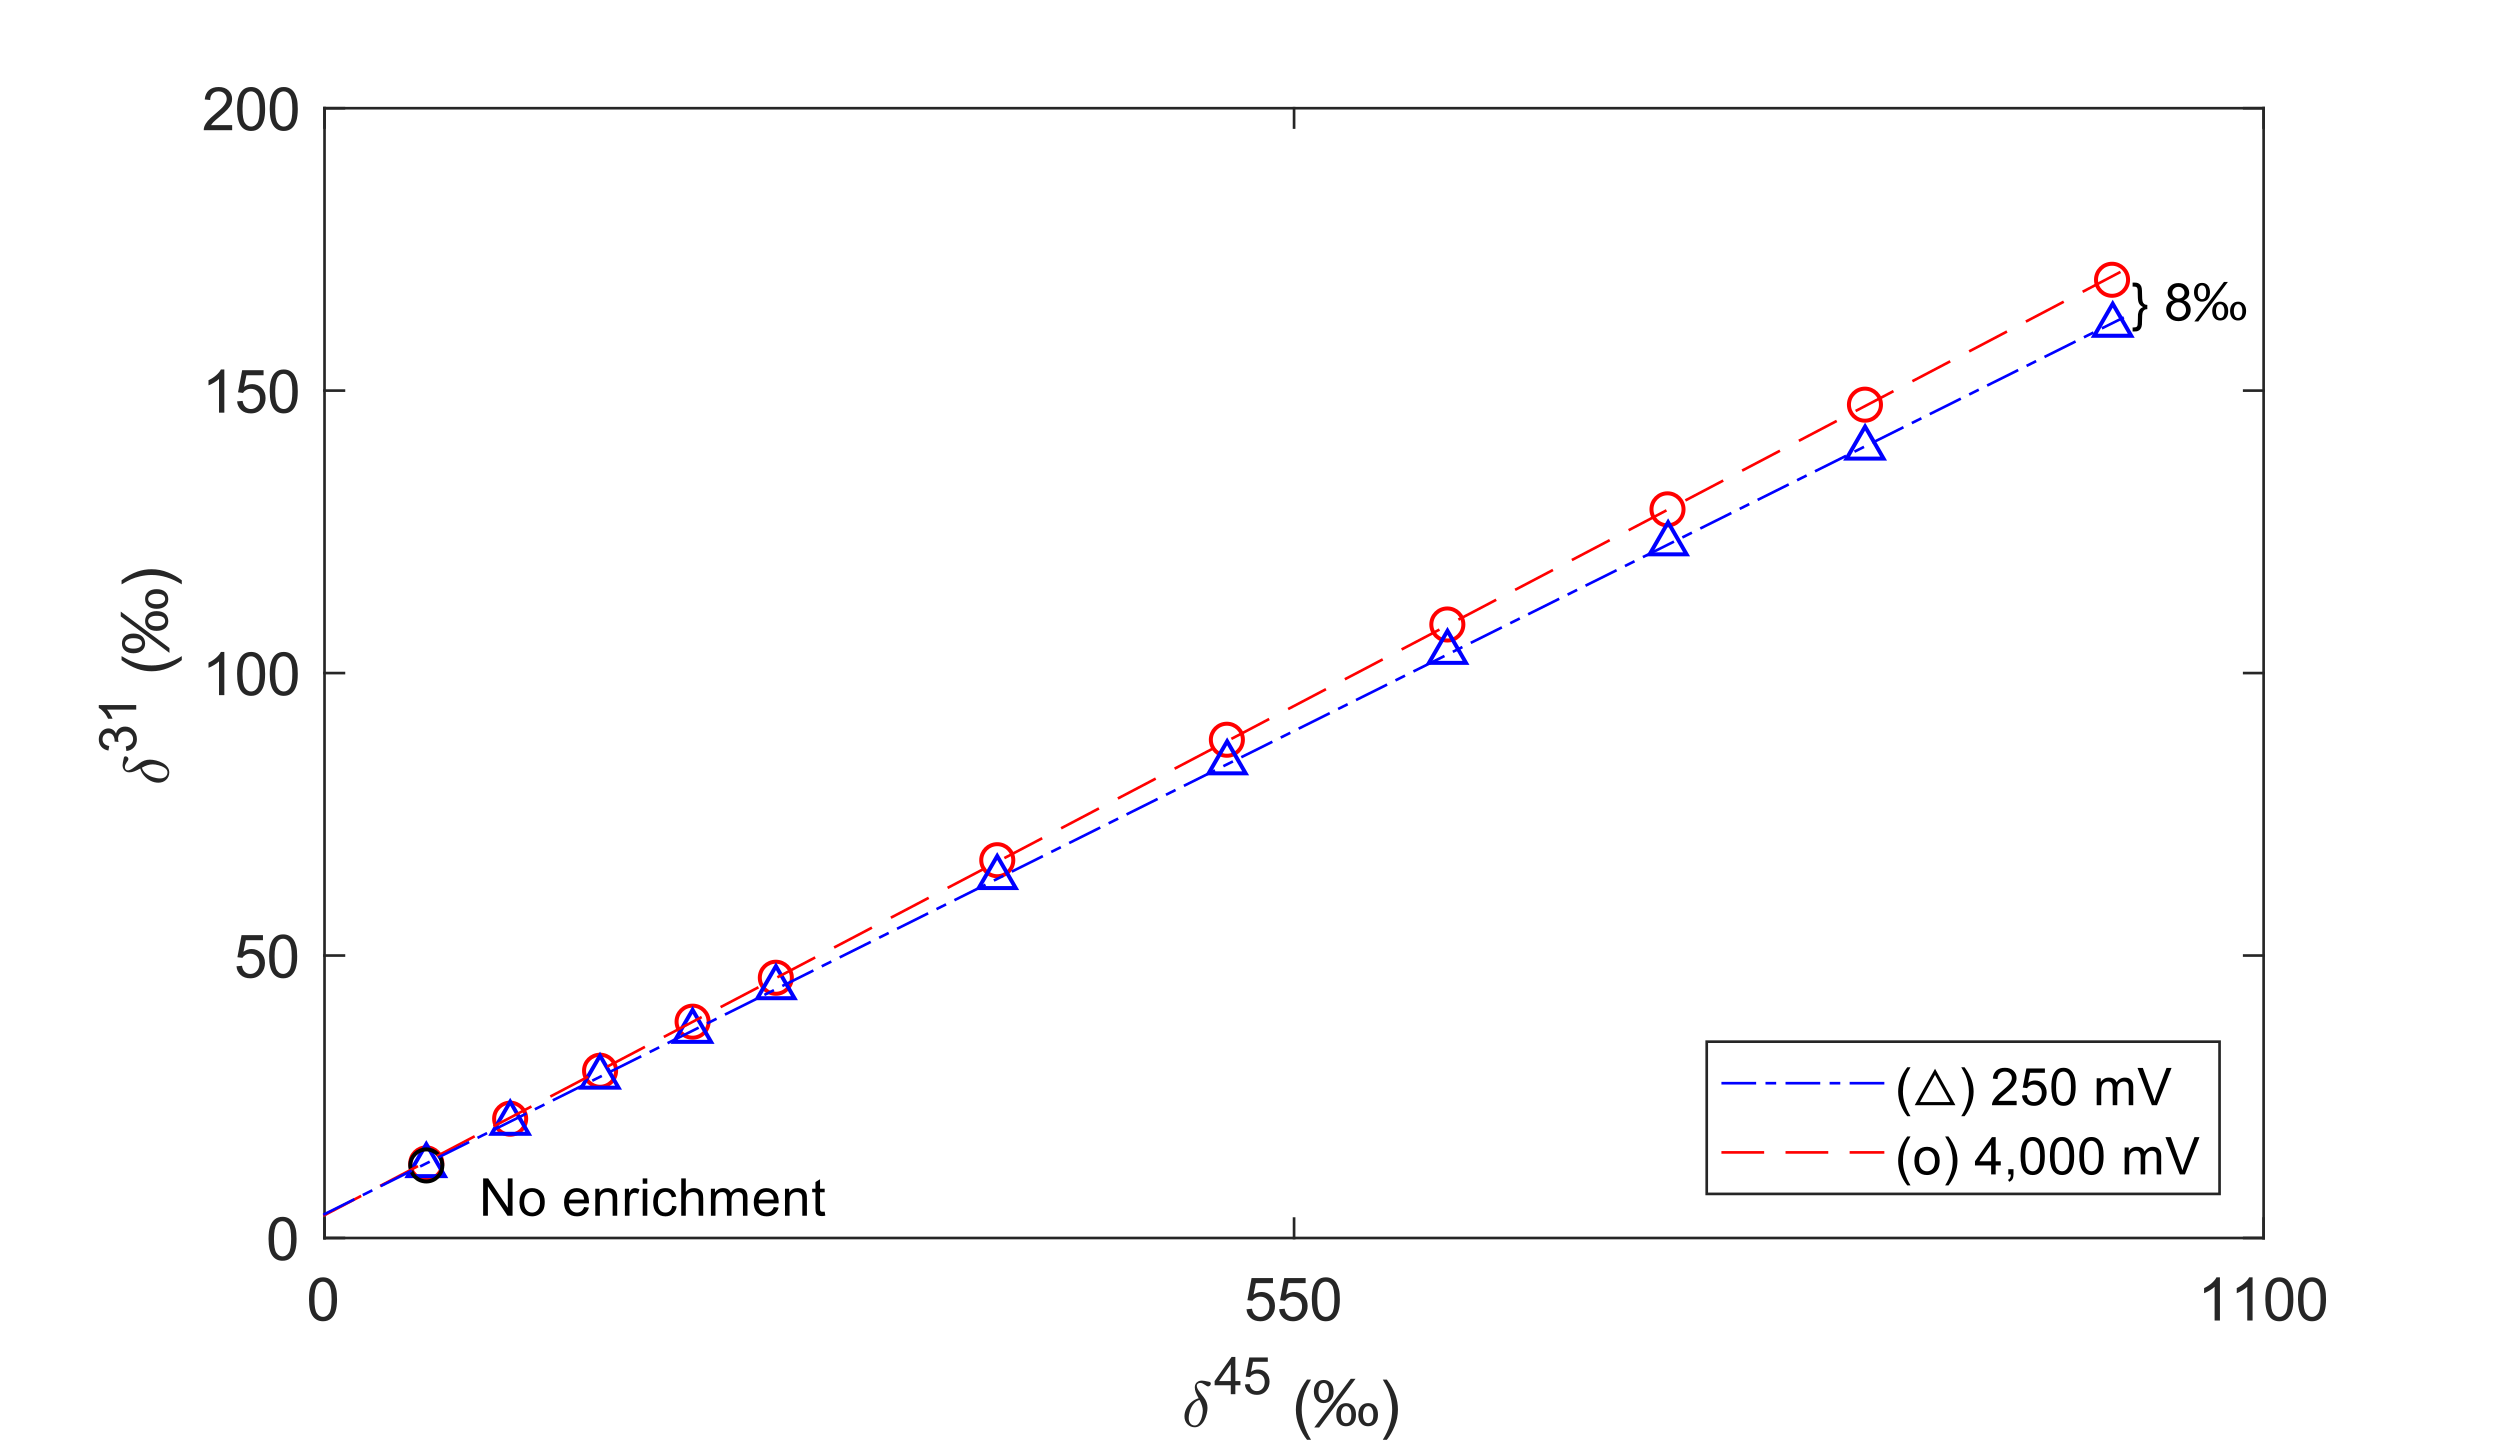 <?xml version="1.0"?>
<!DOCTYPE svg PUBLIC '-//W3C//DTD SVG 1.0//EN'
          'http://www.w3.org/TR/2001/REC-SVG-20010904/DTD/svg10.dtd'>
<svg xmlns:xlink="http://www.w3.org/1999/xlink" style="fill-opacity:1; color-rendering:auto; color-interpolation:auto; text-rendering:auto; stroke:black; stroke-linecap:square; stroke-miterlimit:10; shape-rendering:auto; stroke-opacity:1; fill:black; stroke-dasharray:none; font-weight:normal; stroke-width:1; font-family:'Dialog'; font-style:normal; stroke-linejoin:miter; font-size:12px; stroke-dashoffset:0; image-rendering:auto;" width="624" height="360" xmlns="http://www.w3.org/2000/svg"
><rect width="100%" height="100%" fill="#333333" stroke="none"/><!--Generated by the Batik Graphics2D SVG Generator--><defs id="genericDefs"
  /><g
  ><defs id="defs1"
    ><clipPath clipPathUnits="userSpaceOnUse" id="clipPath1"
      ><path d="M0 0 L624 0 L624 360 L0 360 L0 0 Z"
      /></clipPath
    ></defs
    ><g style="fill:white; stroke:white;"
    ><rect x="0" y="0" width="624" style="clip-path:url(#clipPath1); stroke:none;" height="360"
    /></g
    ><g style="fill:white; text-rendering:optimizeSpeed; color-rendering:optimizeSpeed; image-rendering:optimizeSpeed; shape-rendering:crispEdges; stroke:white; color-interpolation:sRGB;"
    ><rect x="0" width="624" height="360" y="0" style="stroke:none;"
      /><path style="stroke:none;" d="M81 309 L565 309 L565 27 L81 27 Z"
    /></g
    ><g style="fill:rgb(38,38,38); text-rendering:geometricPrecision; image-rendering:optimizeQuality; color-rendering:optimizeQuality; stroke-linejoin:round; stroke:rgb(38,38,38); color-interpolation:linearRGB; stroke-width:0.667;"
    ><line y2="309" style="fill:none;" x1="81" x2="565" y1="309"
      /><line y2="27" style="fill:none;" x1="81" x2="565" y1="27"
      /><line y2="304.16" style="fill:none;" x1="81" x2="81" y1="309"
      /><line y2="304.16" style="fill:none;" x1="323" x2="323" y1="309"
      /><line y2="304.16" style="fill:none;" x1="565" x2="565" y1="309"
      /><line y2="31.84" style="fill:none;" x1="81" x2="81" y1="27"
      /><line y2="31.84" style="fill:none;" x1="323" x2="323" y1="27"
      /><line y2="31.84" style="fill:none;" x1="565" x2="565" y1="27"
    /></g
    ><g transform="translate(81,314.6)" style="font-size:14.667px; fill:rgb(38,38,38); text-rendering:geometricPrecision; image-rendering:optimizeQuality; color-rendering:optimizeQuality; font-family:sans-serif; stroke:rgb(38,38,38); color-interpolation:linearRGB;"
    ><path style="stroke:none;" d="M-3.875 9.703 Q-3.875 7.797 -3.484 6.641 Q-3.094 5.484 -2.32 4.852 Q-1.547 4.219 -0.375 4.219 Q0.484 4.219 1.141 4.57 Q1.797 4.922 2.219 5.57 Q2.641 6.219 2.883 7.164 Q3.125 8.109 3.125 9.703 Q3.125 11.594 2.734 12.758 Q2.344 13.922 1.57 14.555 Q0.797 15.188 -0.375 15.188 Q-1.922 15.188 -2.812 14.062 Q-3.875 12.734 -3.875 9.703 ZM-2.516 9.703 Q-2.516 12.344 -1.898 13.219 Q-1.281 14.094 -0.375 14.094 Q0.531 14.094 1.148 13.219 Q1.766 12.344 1.766 9.703 Q1.766 7.047 1.148 6.18 Q0.531 5.312 -0.391 5.312 Q-1.297 5.312 -1.844 6.078 Q-2.516 7.062 -2.516 9.703 Z"
    /></g
    ><g transform="translate(323,314.6)" style="font-size:14.667px; fill:rgb(38,38,38); text-rendering:geometricPrecision; image-rendering:optimizeQuality; color-rendering:optimizeQuality; font-family:sans-serif; stroke:rgb(38,38,38); color-interpolation:linearRGB;"
    ><path style="stroke:none;" d="M-11.875 12.188 L-10.5 12.062 Q-10.344 13.078 -9.781 13.586 Q-9.219 14.094 -8.422 14.094 Q-7.469 14.094 -6.812 13.375 Q-6.156 12.656 -6.156 11.484 Q-6.156 10.344 -6.789 9.695 Q-7.422 9.047 -8.453 9.047 Q-9.094 9.047 -9.602 9.336 Q-10.109 9.625 -10.406 10.078 L-11.641 9.922 L-10.609 4.406 L-5.266 4.406 L-5.266 5.672 L-9.547 5.672 L-10.125 8.547 Q-9.156 7.875 -8.094 7.875 Q-6.688 7.875 -5.727 8.852 Q-4.766 9.828 -4.766 11.359 Q-4.766 12.812 -5.609 13.875 Q-6.641 15.188 -8.422 15.188 Q-9.891 15.188 -10.82 14.367 Q-11.75 13.547 -11.875 12.188 ZM-3.724 12.188 L-2.349 12.062 Q-2.193 13.078 -1.63 13.586 Q-1.068 14.094 -0.271 14.094 Q0.682 14.094 1.339 13.375 Q1.995 12.656 1.995 11.484 Q1.995 10.344 1.362 9.695 Q0.729 9.047 -0.302 9.047 Q-0.943 9.047 -1.45 9.336 Q-1.958 9.625 -2.255 10.078 L-3.49 9.922 L-2.458 4.406 L2.885 4.406 L2.885 5.672 L-1.396 5.672 L-1.974 8.547 Q-1.005 7.875 0.057 7.875 Q1.464 7.875 2.425 8.852 Q3.385 9.828 3.385 11.359 Q3.385 12.812 2.542 13.875 Q1.51 15.188 -0.271 15.188 Q-1.74 15.188 -2.669 14.367 Q-3.599 13.547 -3.724 12.188 ZM4.427 9.703 Q4.427 7.797 4.818 6.641 Q5.208 5.484 5.982 4.852 Q6.755 4.219 7.927 4.219 Q8.787 4.219 9.443 4.57 Q10.099 4.922 10.521 5.57 Q10.943 6.219 11.185 7.164 Q11.427 8.109 11.427 9.703 Q11.427 11.594 11.037 12.758 Q10.646 13.922 9.873 14.555 Q9.099 15.188 7.927 15.188 Q6.38 15.188 5.49 14.062 Q4.427 12.734 4.427 9.703 ZM5.787 9.703 Q5.787 12.344 6.404 13.219 Q7.021 14.094 7.927 14.094 Q8.834 14.094 9.451 13.219 Q10.068 12.344 10.068 9.703 Q10.068 7.047 9.451 6.18 Q8.834 5.312 7.912 5.312 Q7.005 5.312 6.458 6.078 Q5.787 7.062 5.787 9.703 Z"
    /></g
    ><g transform="translate(565,314.6)" style="font-size:14.667px; fill:rgb(38,38,38); text-rendering:geometricPrecision; image-rendering:optimizeQuality; color-rendering:optimizeQuality; font-family:sans-serif; stroke:rgb(38,38,38); color-interpolation:linearRGB;"
    ><path style="stroke:none;" d="M-10.906 15 L-12.234 15 L-12.234 6.594 Q-12.703 7.047 -13.477 7.508 Q-14.25 7.969 -14.859 8.188 L-14.859 6.906 Q-13.766 6.391 -12.938 5.656 Q-12.109 4.922 -11.766 4.219 L-10.906 4.219 L-10.906 15 ZM-2.755 15 L-4.083 15 L-4.083 6.594 Q-4.552 7.047 -5.325 7.508 Q-6.099 7.969 -6.708 8.188 L-6.708 6.906 Q-5.614 6.391 -4.786 5.656 Q-3.958 4.922 -3.615 4.219 L-2.755 4.219 L-2.755 15 ZM0.427 9.703 Q0.427 7.797 0.818 6.641 Q1.208 5.484 1.982 4.852 Q2.755 4.219 3.927 4.219 Q4.787 4.219 5.443 4.57 Q6.099 4.922 6.521 5.57 Q6.943 6.219 7.185 7.164 Q7.427 8.109 7.427 9.703 Q7.427 11.594 7.037 12.758 Q6.646 13.922 5.872 14.555 Q5.099 15.188 3.927 15.188 Q2.38 15.188 1.49 14.062 Q0.427 12.734 0.427 9.703 ZM1.787 9.703 Q1.787 12.344 2.404 13.219 Q3.021 14.094 3.927 14.094 Q4.833 14.094 5.451 13.219 Q6.068 12.344 6.068 9.703 Q6.068 7.047 5.451 6.18 Q4.833 5.312 3.912 5.312 Q3.005 5.312 2.458 6.078 Q1.787 7.062 1.787 9.703 ZM8.578 9.703 Q8.578 7.797 8.969 6.641 Q9.36 5.484 10.133 4.852 Q10.906 4.219 12.078 4.219 Q12.938 4.219 13.594 4.57 Q14.25 4.922 14.672 5.57 Q15.094 6.219 15.336 7.164 Q15.578 8.109 15.578 9.703 Q15.578 11.594 15.188 12.758 Q14.797 13.922 14.024 14.555 Q13.25 15.188 12.078 15.188 Q10.531 15.188 9.641 14.062 Q8.578 12.734 8.578 9.703 ZM9.938 9.703 Q9.938 12.344 10.555 13.219 Q11.172 14.094 12.078 14.094 Q12.985 14.094 13.602 13.219 Q14.219 12.344 14.219 9.703 Q14.219 7.047 13.602 6.18 Q12.985 5.312 12.063 5.312 Q11.156 5.312 10.61 6.078 Q9.938 7.062 9.938 9.703 Z"
    /></g
    ><g transform="translate(295,356)" style="font-size:16.133px; fill:rgb(38,38,38); text-rendering:geometricPrecision; image-rendering:optimizeQuality; color-rendering:optimizeQuality; font-family:'mwb_cmmi10'; stroke:rgb(38,38,38); color-interpolation:linearRGB;"
    ><path style="stroke:none;" d="M3.203 0.25 Q2.656 0.25 2.18 0.039 Q1.703 -0.172 1.344 -0.562 Q0.984 -0.953 0.812 -1.438 Q0.641 -1.922 0.641 -2.484 Q0.641 -3.484 1.117 -4.422 Q1.594 -5.359 2.406 -6.047 Q3.219 -6.734 4.188 -6.984 Q3.719 -7.844 3.469 -8.477 Q3.219 -9.109 3.219 -9.766 Q3.219 -10.25 3.445 -10.617 Q3.672 -10.984 4.07 -11.195 Q4.469 -11.406 4.969 -11.406 Q5.438 -11.406 6.859 -11.094 Q7.219 -11 7.219 -10.656 Q7.219 -10.391 7.023 -10.172 Q6.828 -9.953 6.562 -9.953 Q6.375 -9.953 6.219 -10.047 Q6.062 -10.141 5.727 -10.367 Q5.391 -10.594 5.125 -10.711 Q4.859 -10.828 4.562 -10.828 Q4.234 -10.828 3.977 -10.633 Q3.719 -10.438 3.719 -10.109 Q3.719 -9.609 4.164 -8.945 Q4.609 -8.281 5.438 -7.25 Q6.391 -6.047 6.391 -4.594 Q6.391 -3.875 6.18 -3.039 Q5.969 -2.203 5.578 -1.461 Q5.188 -0.719 4.57 -0.234 Q3.953 0.25 3.203 0.25 ZM3.234 -0.203 Q3.859 -0.203 4.312 -0.852 Q4.766 -1.5 4.992 -2.391 Q5.219 -3.281 5.219 -3.891 Q5.219 -5.094 4.391 -6.578 Q3.547 -6.344 2.938 -5.594 Q2.328 -4.844 2.016 -3.867 Q1.703 -2.891 1.703 -2.016 Q1.703 -1.25 2.102 -0.727 Q2.5 -0.203 3.234 -0.203 Z"
    /></g
    ><g transform="translate(303,348)" style="font-size:12.907px; fill:rgb(38,38,38); text-rendering:geometricPrecision; image-rendering:optimizeQuality; color-rendering:optimizeQuality; font-family:sans-serif; stroke:rgb(38,38,38); color-interpolation:linearRGB;"
    ><path style="stroke:none;" d="M4.203 0 L4.203 -2.234 L0.172 -2.234 L0.172 -3.281 L4.406 -9.312 L5.344 -9.312 L5.344 -3.281 L6.609 -3.281 L6.609 -2.234 L5.344 -2.234 L5.344 0 L4.203 0 ZM4.203 -3.281 L4.203 -7.469 L1.281 -3.281 L4.203 -3.281 ZM7.725 -2.438 L8.912 -2.547 Q9.053 -1.656 9.537 -1.219 Q10.022 -0.781 10.709 -0.781 Q11.537 -0.781 12.107 -1.406 Q12.678 -2.031 12.678 -3.047 Q12.678 -4.031 12.131 -4.594 Q11.584 -5.156 10.694 -5.156 Q10.131 -5.156 9.686 -4.906 Q9.24 -4.656 8.99 -4.266 L7.928 -4.406 L8.819 -9.172 L13.444 -9.172 L13.444 -8.094 L9.74 -8.094 L9.24 -5.594 Q10.069 -6.172 10.99 -6.172 Q12.209 -6.172 13.045 -5.328 Q13.881 -4.484 13.881 -3.156 Q13.881 -1.891 13.147 -0.969 Q12.256 0.156 10.709 0.156 Q9.444 0.156 8.639 -0.555 Q7.834 -1.266 7.725 -2.438 Z"
    /></g
    ><g transform="translate(318,356)" style="font-size:16.133px; fill:rgb(38,38,38); text-rendering:geometricPrecision; image-rendering:optimizeQuality; color-rendering:optimizeQuality; font-family:sans-serif; stroke:rgb(38,38,38); color-interpolation:linearRGB;"
    ><path style="stroke:none;" d="M8.23 3.375 Q7.058 1.906 6.253 -0.07 Q5.449 -2.047 5.449 -4.156 Q5.449 -6.016 6.058 -7.719 Q6.761 -9.688 8.23 -11.656 L9.23 -11.656 Q8.293 -10.031 7.98 -9.328 Q7.511 -8.25 7.23 -7.078 Q6.902 -5.625 6.902 -4.141 Q6.902 -0.391 9.23 3.375 L8.23 3.375 ZM10.037 0.297 L19.147 -11.859 L20.35 -11.859 L11.256 0.297 L10.037 0.297 ZM12.365 -5.781 Q11.272 -5.781 10.608 -6.57 Q9.944 -7.359 9.944 -8.688 Q9.944 -10.016 10.608 -10.789 Q11.272 -11.562 12.412 -11.562 Q13.537 -11.562 14.201 -10.789 Q14.865 -10.016 14.865 -8.688 Q14.865 -7.344 14.201 -6.562 Q13.537 -5.781 12.365 -5.781 ZM12.397 -6.562 Q13.053 -6.562 13.381 -7.094 Q13.709 -7.625 13.709 -8.688 Q13.709 -9.656 13.358 -10.227 Q13.006 -10.797 12.412 -10.797 Q11.803 -10.797 11.451 -10.227 Q11.1 -9.656 11.1 -8.688 Q11.1 -7.719 11.451 -7.141 Q11.803 -6.562 12.397 -6.562 ZM17.959 0 Q16.85 0 16.194 -0.789 Q15.537 -1.578 15.537 -2.891 Q15.537 -4.219 16.201 -5 Q16.865 -5.781 17.99 -5.781 Q19.115 -5.781 19.787 -5.008 Q20.459 -4.234 20.459 -2.906 Q20.459 -1.547 19.795 -0.773 Q19.131 0 17.959 0 ZM17.975 -0.781 Q18.631 -0.781 18.967 -1.312 Q19.303 -1.844 19.303 -2.906 Q19.303 -3.875 18.944 -4.445 Q18.584 -5.016 17.99 -5.016 Q17.397 -5.016 17.045 -4.445 Q16.694 -3.875 16.694 -2.891 Q16.694 -1.938 17.045 -1.359 Q17.397 -0.781 17.975 -0.781 ZM23.459 0 Q22.35 0 21.694 -0.789 Q21.037 -1.578 21.037 -2.891 Q21.037 -4.219 21.701 -5 Q22.365 -5.781 23.49 -5.781 Q24.615 -5.781 25.279 -5.008 Q25.944 -4.234 25.944 -2.906 Q25.944 -1.547 25.279 -0.773 Q24.615 0 23.459 0 ZM23.475 -0.781 Q24.131 -0.781 24.459 -1.312 Q24.787 -1.844 24.787 -2.906 Q24.787 -3.875 24.436 -4.445 Q24.084 -5.016 23.49 -5.016 Q22.897 -5.016 22.545 -4.445 Q22.194 -3.875 22.194 -2.891 Q22.194 -1.938 22.545 -1.359 Q22.897 -0.781 23.475 -0.781 ZM28.156 3.375 L27.14 3.375 Q29.484 -0.391 29.484 -4.141 Q29.484 -5.609 29.14 -7.062 Q28.875 -8.234 28.406 -9.312 Q28.093 -10.016 27.14 -11.656 L28.156 -11.656 Q29.625 -9.688 30.328 -7.719 Q30.922 -6.016 30.922 -4.156 Q30.922 -2.047 30.117 -0.07 Q29.312 1.906 28.156 3.375 Z"
    /></g
    ><g style="fill:rgb(38,38,38); text-rendering:geometricPrecision; image-rendering:optimizeQuality; color-rendering:optimizeQuality; stroke-linejoin:round; stroke:rgb(38,38,38); color-interpolation:linearRGB; stroke-width:0.667;"
    ><line y2="27" style="fill:none;" x1="81" x2="81" y1="309"
      /><line y2="27" style="fill:none;" x1="565" x2="565" y1="309"
      /><line y2="309" style="fill:none;" x1="81" x2="85.84" y1="309"
      /><line y2="238.5" style="fill:none;" x1="81" x2="85.84" y1="238.5"
      /><line y2="168" style="fill:none;" x1="81" x2="85.84" y1="168"
      /><line y2="97.5" style="fill:none;" x1="81" x2="85.84" y1="97.5"
      /><line y2="27" style="fill:none;" x1="81" x2="85.84" y1="27"
      /><line y2="309" style="fill:none;" x1="565" x2="560.16" y1="309"
      /><line y2="238.5" style="fill:none;" x1="565" x2="560.16" y1="238.5"
      /><line y2="168" style="fill:none;" x1="565" x2="560.16" y1="168"
      /><line y2="97.5" style="fill:none;" x1="565" x2="560.16" y1="97.5"
      /><line y2="27" style="fill:none;" x1="565" x2="560.16" y1="27"
    /></g
    ><g transform="translate(75.4,309)" style="font-size:14.667px; fill:rgb(38,38,38); text-rendering:geometricPrecision; image-rendering:optimizeQuality; color-rendering:optimizeQuality; font-family:sans-serif; stroke:rgb(38,38,38); color-interpolation:linearRGB;"
    ><path style="stroke:none;" d="M-8.375 0.203 Q-8.375 -1.703 -7.984 -2.859 Q-7.594 -4.016 -6.82 -4.648 Q-6.047 -5.281 -4.875 -5.281 Q-4.016 -5.281 -3.359 -4.93 Q-2.703 -4.578 -2.281 -3.93 Q-1.859 -3.281 -1.617 -2.336 Q-1.375 -1.391 -1.375 0.203 Q-1.375 2.094 -1.766 3.258 Q-2.156 4.422 -2.93 5.055 Q-3.703 5.688 -4.875 5.688 Q-6.422 5.688 -7.312 4.562 Q-8.375 3.234 -8.375 0.203 ZM-7.016 0.203 Q-7.016 2.844 -6.398 3.719 Q-5.781 4.594 -4.875 4.594 Q-3.969 4.594 -3.352 3.719 Q-2.734 2.844 -2.734 0.203 Q-2.734 -2.453 -3.352 -3.32 Q-3.969 -4.188 -4.891 -4.188 Q-5.797 -4.188 -6.344 -3.422 Q-7.016 -2.438 -7.016 0.203 Z"
    /></g
    ><g transform="translate(75.4,238.5)" style="font-size:14.667px; fill:rgb(38,38,38); text-rendering:geometricPrecision; image-rendering:optimizeQuality; color-rendering:optimizeQuality; font-family:sans-serif; stroke:rgb(38,38,38); color-interpolation:linearRGB;"
    ><path style="stroke:none;" d="M-16.375 2.688 L-15 2.562 Q-14.844 3.578 -14.281 4.086 Q-13.719 4.594 -12.922 4.594 Q-11.969 4.594 -11.312 3.875 Q-10.656 3.156 -10.656 1.984 Q-10.656 0.844 -11.289 0.195 Q-11.922 -0.453 -12.953 -0.453 Q-13.594 -0.453 -14.102 -0.164 Q-14.609 0.125 -14.906 0.578 L-16.141 0.422 L-15.109 -5.094 L-9.766 -5.094 L-9.766 -3.828 L-14.047 -3.828 L-14.625 -0.953 Q-13.656 -1.625 -12.594 -1.625 Q-11.188 -1.625 -10.227 -0.648 Q-9.266 0.328 -9.266 1.859 Q-9.266 3.312 -10.109 4.375 Q-11.141 5.688 -12.922 5.688 Q-14.391 5.688 -15.32 4.867 Q-16.25 4.047 -16.375 2.688 ZM-8.224 0.203 Q-8.224 -1.703 -7.833 -2.859 Q-7.443 -4.016 -6.669 -4.648 Q-5.896 -5.281 -4.724 -5.281 Q-3.865 -5.281 -3.208 -4.93 Q-2.552 -4.578 -2.13 -3.93 Q-1.708 -3.281 -1.466 -2.336 Q-1.224 -1.391 -1.224 0.203 Q-1.224 2.094 -1.615 3.258 Q-2.005 4.422 -2.779 5.055 Q-3.552 5.688 -4.724 5.688 Q-6.271 5.688 -7.161 4.562 Q-8.224 3.234 -8.224 0.203 ZM-6.864 0.203 Q-6.864 2.844 -6.247 3.719 Q-5.63 4.594 -4.724 4.594 Q-3.818 4.594 -3.2 3.719 Q-2.583 2.844 -2.583 0.203 Q-2.583 -2.453 -3.2 -3.32 Q-3.818 -4.188 -4.739 -4.188 Q-5.646 -4.188 -6.193 -3.422 Q-6.864 -2.438 -6.864 0.203 Z"
    /></g
    ><g transform="translate(75.4,168)" style="font-size:14.667px; fill:rgb(38,38,38); text-rendering:geometricPrecision; image-rendering:optimizeQuality; color-rendering:optimizeQuality; font-family:sans-serif; stroke:rgb(38,38,38); color-interpolation:linearRGB;"
    ><path style="stroke:none;" d="M-19.406 5.5 L-20.734 5.5 L-20.734 -2.906 Q-21.203 -2.453 -21.977 -1.992 Q-22.75 -1.531 -23.359 -1.312 L-23.359 -2.594 Q-22.266 -3.109 -21.438 -3.844 Q-20.609 -4.578 -20.266 -5.281 L-19.406 -5.281 L-19.406 5.5 ZM-16.224 0.203 Q-16.224 -1.703 -15.833 -2.859 Q-15.443 -4.016 -14.669 -4.648 Q-13.896 -5.281 -12.724 -5.281 Q-11.864 -5.281 -11.208 -4.93 Q-10.552 -4.578 -10.13 -3.93 Q-9.708 -3.281 -9.466 -2.336 Q-9.224 -1.391 -9.224 0.203 Q-9.224 2.094 -9.614 3.258 Q-10.005 4.422 -10.779 5.055 Q-11.552 5.688 -12.724 5.688 Q-14.271 5.688 -15.161 4.562 Q-16.224 3.234 -16.224 0.203 ZM-14.864 0.203 Q-14.864 2.844 -14.247 3.719 Q-13.63 4.594 -12.724 4.594 Q-11.818 4.594 -11.2 3.719 Q-10.583 2.844 -10.583 0.203 Q-10.583 -2.453 -11.2 -3.32 Q-11.818 -4.188 -12.739 -4.188 Q-13.646 -4.188 -14.193 -3.422 Q-14.864 -2.438 -14.864 0.203 ZM-8.073 0.203 Q-8.073 -1.703 -7.682 -2.859 Q-7.292 -4.016 -6.518 -4.648 Q-5.745 -5.281 -4.573 -5.281 Q-3.713 -5.281 -3.057 -4.93 Q-2.401 -4.578 -1.979 -3.93 Q-1.557 -3.281 -1.315 -2.336 Q-1.073 -1.391 -1.073 0.203 Q-1.073 2.094 -1.463 3.258 Q-1.854 4.422 -2.627 5.055 Q-3.401 5.688 -4.573 5.688 Q-6.12 5.688 -7.01 4.562 Q-8.073 3.234 -8.073 0.203 ZM-6.713 0.203 Q-6.713 2.844 -6.096 3.719 Q-5.479 4.594 -4.573 4.594 Q-3.667 4.594 -3.049 3.719 Q-2.432 2.844 -2.432 0.203 Q-2.432 -2.453 -3.049 -3.32 Q-3.667 -4.188 -4.588 -4.188 Q-5.495 -4.188 -6.042 -3.422 Q-6.713 -2.438 -6.713 0.203 Z"
    /></g
    ><g transform="translate(75.4,97.5)" style="font-size:14.667px; fill:rgb(38,38,38); text-rendering:geometricPrecision; image-rendering:optimizeQuality; color-rendering:optimizeQuality; font-family:sans-serif; stroke:rgb(38,38,38); color-interpolation:linearRGB;"
    ><path style="stroke:none;" d="M-19.406 5.5 L-20.734 5.5 L-20.734 -2.906 Q-21.203 -2.453 -21.977 -1.992 Q-22.75 -1.531 -23.359 -1.312 L-23.359 -2.594 Q-22.266 -3.109 -21.438 -3.844 Q-20.609 -4.578 -20.266 -5.281 L-19.406 -5.281 L-19.406 5.5 ZM-16.224 2.688 L-14.849 2.562 Q-14.693 3.578 -14.13 4.086 Q-13.568 4.594 -12.771 4.594 Q-11.818 4.594 -11.161 3.875 Q-10.505 3.156 -10.505 1.984 Q-10.505 0.844 -11.138 0.195 Q-11.771 -0.453 -12.802 -0.453 Q-13.443 -0.453 -13.95 -0.164 Q-14.458 0.125 -14.755 0.578 L-15.989 0.422 L-14.958 -5.094 L-9.614 -5.094 L-9.614 -3.828 L-13.896 -3.828 L-14.474 -0.953 Q-13.505 -1.625 -12.443 -1.625 Q-11.036 -1.625 -10.075 -0.648 Q-9.114 0.328 -9.114 1.859 Q-9.114 3.312 -9.958 4.375 Q-10.989 5.688 -12.771 5.688 Q-14.239 5.688 -15.169 4.867 Q-16.099 4.047 -16.224 2.688 ZM-8.073 0.203 Q-8.073 -1.703 -7.682 -2.859 Q-7.292 -4.016 -6.518 -4.648 Q-5.745 -5.281 -4.573 -5.281 Q-3.713 -5.281 -3.057 -4.93 Q-2.401 -4.578 -1.979 -3.93 Q-1.557 -3.281 -1.315 -2.336 Q-1.073 -1.391 -1.073 0.203 Q-1.073 2.094 -1.463 3.258 Q-1.854 4.422 -2.627 5.055 Q-3.401 5.688 -4.573 5.688 Q-6.12 5.688 -7.01 4.562 Q-8.073 3.234 -8.073 0.203 ZM-6.713 0.203 Q-6.713 2.844 -6.096 3.719 Q-5.479 4.594 -4.573 4.594 Q-3.667 4.594 -3.049 3.719 Q-2.432 2.844 -2.432 0.203 Q-2.432 -2.453 -3.049 -3.32 Q-3.667 -4.188 -4.588 -4.188 Q-5.495 -4.188 -6.042 -3.422 Q-6.713 -2.438 -6.713 0.203 Z"
    /></g
    ><g transform="translate(75.4,27)" style="font-size:14.667px; fill:rgb(38,38,38); text-rendering:geometricPrecision; image-rendering:optimizeQuality; color-rendering:optimizeQuality; font-family:sans-serif; stroke:rgb(38,38,38); color-interpolation:linearRGB;"
    ><path style="stroke:none;" d="M-17.453 4.234 L-17.453 5.5 L-24.547 5.5 Q-24.562 5.031 -24.391 4.578 Q-24.125 3.859 -23.523 3.156 Q-22.922 2.453 -21.797 1.531 Q-20.047 0.094 -19.43 -0.742 Q-18.812 -1.578 -18.812 -2.328 Q-18.812 -3.109 -19.375 -3.648 Q-19.938 -4.188 -20.844 -4.188 Q-21.797 -4.188 -22.367 -3.617 Q-22.938 -3.047 -22.938 -2.031 L-24.297 -2.172 Q-24.156 -3.688 -23.25 -4.484 Q-22.344 -5.281 -20.812 -5.281 Q-19.266 -5.281 -18.367 -4.422 Q-17.469 -3.562 -17.469 -2.297 Q-17.469 -1.656 -17.727 -1.031 Q-17.984 -0.406 -18.602 0.281 Q-19.219 0.969 -20.641 2.172 Q-21.828 3.156 -22.164 3.516 Q-22.5 3.875 -22.719 4.234 L-17.453 4.234 ZM-16.224 0.203 Q-16.224 -1.703 -15.833 -2.859 Q-15.443 -4.016 -14.669 -4.648 Q-13.896 -5.281 -12.724 -5.281 Q-11.864 -5.281 -11.208 -4.93 Q-10.552 -4.578 -10.13 -3.93 Q-9.708 -3.281 -9.466 -2.336 Q-9.224 -1.391 -9.224 0.203 Q-9.224 2.094 -9.614 3.258 Q-10.005 4.422 -10.779 5.055 Q-11.552 5.688 -12.724 5.688 Q-14.271 5.688 -15.161 4.562 Q-16.224 3.234 -16.224 0.203 ZM-14.864 0.203 Q-14.864 2.844 -14.247 3.719 Q-13.63 4.594 -12.724 4.594 Q-11.818 4.594 -11.2 3.719 Q-10.583 2.844 -10.583 0.203 Q-10.583 -2.453 -11.2 -3.32 Q-11.818 -4.188 -12.739 -4.188 Q-13.646 -4.188 -14.193 -3.422 Q-14.864 -2.438 -14.864 0.203 ZM-8.073 0.203 Q-8.073 -1.703 -7.682 -2.859 Q-7.292 -4.016 -6.518 -4.648 Q-5.745 -5.281 -4.573 -5.281 Q-3.713 -5.281 -3.057 -4.93 Q-2.401 -4.578 -1.979 -3.93 Q-1.557 -3.281 -1.315 -2.336 Q-1.073 -1.391 -1.073 0.203 Q-1.073 2.094 -1.463 3.258 Q-1.854 4.422 -2.627 5.055 Q-3.401 5.688 -4.573 5.688 Q-6.12 5.688 -7.01 4.562 Q-8.073 3.234 -8.073 0.203 ZM-6.713 0.203 Q-6.713 2.844 -6.096 3.719 Q-5.479 4.594 -4.573 4.594 Q-3.667 4.594 -3.049 3.719 Q-2.432 2.844 -2.432 0.203 Q-2.432 -2.453 -3.049 -3.32 Q-3.667 -4.188 -4.588 -4.188 Q-5.495 -4.188 -6.042 -3.422 Q-6.713 -2.438 -6.713 0.203 Z"
    /></g
    ><g transform="translate(42,196) rotate(-90)" style="font-size:16.133px; fill:rgb(38,38,38); text-rendering:geometricPrecision; image-rendering:optimizeQuality; color-rendering:optimizeQuality; font-family:'mwb_cmmi10'; stroke:rgb(38,38,38); color-interpolation:linearRGB;"
    ><path style="stroke:none;" d="M3.203 0.25 Q2.656 0.25 2.18 0.039 Q1.703 -0.172 1.344 -0.562 Q0.984 -0.953 0.812 -1.438 Q0.641 -1.922 0.641 -2.484 Q0.641 -3.484 1.117 -4.422 Q1.594 -5.359 2.406 -6.047 Q3.219 -6.734 4.188 -6.984 Q3.719 -7.844 3.469 -8.477 Q3.219 -9.109 3.219 -9.766 Q3.219 -10.25 3.445 -10.617 Q3.672 -10.984 4.07 -11.195 Q4.469 -11.406 4.969 -11.406 Q5.438 -11.406 6.859 -11.094 Q7.219 -11 7.219 -10.656 Q7.219 -10.391 7.023 -10.172 Q6.828 -9.953 6.562 -9.953 Q6.375 -9.953 6.219 -10.047 Q6.062 -10.141 5.727 -10.367 Q5.391 -10.594 5.125 -10.711 Q4.859 -10.828 4.562 -10.828 Q4.234 -10.828 3.977 -10.633 Q3.719 -10.438 3.719 -10.109 Q3.719 -9.609 4.164 -8.945 Q4.609 -8.281 5.438 -7.25 Q6.391 -6.047 6.391 -4.594 Q6.391 -3.875 6.18 -3.039 Q5.969 -2.203 5.578 -1.461 Q5.188 -0.719 4.57 -0.234 Q3.953 0.25 3.203 0.25 ZM3.234 -0.203 Q3.859 -0.203 4.312 -0.852 Q4.766 -1.5 4.992 -2.391 Q5.219 -3.281 5.219 -3.891 Q5.219 -5.094 4.391 -6.578 Q3.547 -6.344 2.938 -5.594 Q2.328 -4.844 2.016 -3.867 Q1.703 -2.891 1.703 -2.016 Q1.703 -1.25 2.102 -0.727 Q2.5 -0.203 3.234 -0.203 Z"
    /></g
    ><g transform="translate(34,188) rotate(-90)" style="font-size:12.907px; fill:rgb(38,38,38); text-rendering:geometricPrecision; image-rendering:optimizeQuality; color-rendering:optimizeQuality; font-family:sans-serif; stroke:rgb(38,38,38); color-interpolation:linearRGB;"
    ><path style="stroke:none;" d="M0.547 -2.453 L1.688 -2.609 Q1.891 -1.641 2.359 -1.211 Q2.828 -0.781 3.516 -0.781 Q4.312 -0.781 4.867 -1.336 Q5.422 -1.891 5.422 -2.719 Q5.422 -3.516 4.914 -4.023 Q4.406 -4.531 3.609 -4.531 Q3.281 -4.531 2.797 -4.406 L2.922 -5.406 Q3.047 -5.391 3.109 -5.391 Q3.844 -5.391 4.43 -5.773 Q5.016 -6.156 5.016 -6.953 Q5.016 -7.578 4.586 -7.992 Q4.156 -8.406 3.484 -8.406 Q2.812 -8.406 2.375 -7.984 Q1.938 -7.562 1.797 -6.734 L0.656 -6.938 Q0.875 -8.078 1.617 -8.711 Q2.359 -9.344 3.453 -9.344 Q4.219 -9.344 4.859 -9.016 Q5.5 -8.688 5.844 -8.125 Q6.188 -7.562 6.188 -6.922 Q6.188 -6.328 5.859 -5.828 Q5.531 -5.328 4.906 -5.047 Q5.719 -4.844 6.18 -4.25 Q6.641 -3.656 6.641 -2.75 Q6.641 -1.531 5.75 -0.68 Q4.859 0.172 3.5 0.172 Q2.281 0.172 1.469 -0.562 Q0.656 -1.297 0.547 -2.453 ZM12.022 0 L10.881 0 L10.881 -7.281 Q10.459 -6.891 9.795 -6.492 Q9.131 -6.094 8.6 -5.906 L8.6 -7.016 Q9.553 -7.453 10.272 -8.094 Q10.99 -8.734 11.287 -9.344 L12.022 -9.344 L12.022 0 Z"
    /></g
    ><g transform="translate(42,173) rotate(-90)" style="font-size:16.133px; fill:rgb(38,38,38); text-rendering:geometricPrecision; image-rendering:optimizeQuality; color-rendering:optimizeQuality; font-family:sans-serif; stroke:rgb(38,38,38); color-interpolation:linearRGB;"
    ><path style="stroke:none;" d="M8.23 3.375 Q7.058 1.906 6.253 -0.07 Q5.449 -2.047 5.449 -4.156 Q5.449 -6.016 6.058 -7.719 Q6.761 -9.688 8.23 -11.656 L9.23 -11.656 Q8.293 -10.031 7.98 -9.328 Q7.511 -8.25 7.23 -7.078 Q6.902 -5.625 6.902 -4.141 Q6.902 -0.391 9.23 3.375 L8.23 3.375 ZM10.037 0.297 L19.147 -11.859 L20.35 -11.859 L11.256 0.297 L10.037 0.297 ZM12.365 -5.781 Q11.272 -5.781 10.608 -6.57 Q9.944 -7.359 9.944 -8.688 Q9.944 -10.016 10.608 -10.789 Q11.272 -11.562 12.412 -11.562 Q13.537 -11.562 14.201 -10.789 Q14.865 -10.016 14.865 -8.688 Q14.865 -7.344 14.201 -6.562 Q13.537 -5.781 12.365 -5.781 ZM12.397 -6.562 Q13.053 -6.562 13.381 -7.094 Q13.709 -7.625 13.709 -8.688 Q13.709 -9.656 13.358 -10.227 Q13.006 -10.797 12.412 -10.797 Q11.803 -10.797 11.451 -10.227 Q11.1 -9.656 11.1 -8.688 Q11.1 -7.719 11.451 -7.141 Q11.803 -6.562 12.397 -6.562 ZM17.959 0 Q16.85 0 16.194 -0.789 Q15.537 -1.578 15.537 -2.891 Q15.537 -4.219 16.201 -5 Q16.865 -5.781 17.99 -5.781 Q19.115 -5.781 19.787 -5.008 Q20.459 -4.234 20.459 -2.906 Q20.459 -1.547 19.795 -0.773 Q19.131 0 17.959 0 ZM17.975 -0.781 Q18.631 -0.781 18.967 -1.312 Q19.303 -1.844 19.303 -2.906 Q19.303 -3.875 18.944 -4.445 Q18.584 -5.016 17.99 -5.016 Q17.397 -5.016 17.045 -4.445 Q16.694 -3.875 16.694 -2.891 Q16.694 -1.938 17.045 -1.359 Q17.397 -0.781 17.975 -0.781 ZM23.459 0 Q22.35 0 21.694 -0.789 Q21.037 -1.578 21.037 -2.891 Q21.037 -4.219 21.701 -5 Q22.365 -5.781 23.49 -5.781 Q24.615 -5.781 25.279 -5.008 Q25.944 -4.234 25.944 -2.906 Q25.944 -1.547 25.279 -0.773 Q24.615 0 23.459 0 ZM23.475 -0.781 Q24.131 -0.781 24.459 -1.312 Q24.787 -1.844 24.787 -2.906 Q24.787 -3.875 24.436 -4.445 Q24.084 -5.016 23.49 -5.016 Q22.897 -5.016 22.545 -4.445 Q22.194 -3.875 22.194 -2.891 Q22.194 -1.938 22.545 -1.359 Q22.897 -0.781 23.475 -0.781 ZM28.156 3.375 L27.14 3.375 Q29.484 -0.391 29.484 -4.141 Q29.484 -5.609 29.14 -7.062 Q28.875 -8.234 28.406 -9.312 Q28.093 -10.016 27.14 -11.656 L28.156 -11.656 Q29.625 -9.688 30.328 -7.719 Q30.922 -6.016 30.922 -4.156 Q30.922 -2.047 30.117 -0.07 Q29.312 1.906 28.156 3.375 Z"
    /></g
    ><g transform="translate(106.403,290.388)" style="stroke-linecap:butt; fill:red; text-rendering:geometricPrecision; color-rendering:optimizeQuality; image-rendering:optimizeQuality; color-interpolation:linearRGB; stroke:red;"
    ><circle r="4" style="fill:none;" cx="0" cy="0"
      /><circle r="4" style="fill:none;" cx="0" transform="translate(20.931,-11.164)" cy="0"
      /><circle r="4" style="fill:none;" cx="0" transform="translate(43.376,-23.131)" cy="0"
      /><circle r="4" style="fill:none;" cx="0" transform="translate(66.469,-35.378)" cy="0"
      /><circle r="4" style="fill:none;" cx="0" transform="translate(87.243,-46.343)" cy="0"
      /><circle r="4" style="fill:none;" cx="0" transform="translate(142.514,-75.682)" cy="0"
      /><circle r="4" style="fill:none;" cx="0" transform="translate(199.824,-105.748)" cy="0"
      /><circle r="4" style="fill:none;" cx="0" transform="translate(254.852,-134.516)" cy="0"
      /><circle r="4" style="fill:none;" cx="0" transform="translate(309.805,-163.254)" cy="0"
      /><circle r="4" style="fill:none;" cx="0" transform="translate(359.09,-189.382)" cy="0"
      /><circle r="4" style="fill:none;" cx="0" transform="translate(420.762,-220.555)" cy="0"
      /><path d="M0 -5.332 L-4.617 2.666 L4.617 2.666 Z" style="fill:none; stroke:blue;" transform="translate(0.003,0.505)"
      /><path d="M0 -5.332 L-4.617 2.666 L4.617 2.666 Z" style="fill:none; stroke:blue;" transform="translate(20.941,-10.059)"
      /><path d="M0 -5.332 L-4.617 2.666 L4.617 2.666 Z" style="fill:none; stroke:blue;" transform="translate(43.366,-21.569)"
      /><path d="M0 -5.332 L-4.617 2.666 L4.617 2.666 Z" style="fill:none; stroke:blue;" transform="translate(66.465,-32.999)"
      /><path d="M0 -5.332 L-4.617 2.666 L4.617 2.666 Z" style="fill:none; stroke:blue;" transform="translate(87.27,-43.91)"
      /><path d="M0 -5.332 L-4.617 2.666 L4.617 2.666 Z" style="fill:none; stroke:blue;" transform="translate(142.499,-71.394)"
      /><path d="M0 -5.332 L-4.617 2.666 L4.617 2.666 Z" style="fill:none; stroke:blue;" transform="translate(199.889,-100.026)"
      /><path d="M0 -5.332 L-4.617 2.666 L4.617 2.666 Z" style="fill:none; stroke:blue;" transform="translate(254.885,-127.603)"
      /><path d="M0 -5.332 L-4.617 2.666 L4.617 2.666 Z" style="fill:none; stroke:blue;" transform="translate(309.956,-154.686)"
      /><path d="M0 -5.332 L-4.617 2.666 L4.617 2.666 Z" style="fill:none; stroke:blue;" transform="translate(359.12,-178.58)"
      /><path d="M0 -5.332 L-4.617 2.666 L4.617 2.666 Z" style="fill:none; stroke:blue;" transform="translate(420.931,-209.247)"
      /><circle transform="translate(0.003,0.505)" style="fill:none; stroke:black;" r="4" cx="0" cy="0"
    /></g
    ><g transform="translate(532,80)" style="font-size:13.333px; text-rendering:geometricPrecision; color-rendering:optimizeQuality; image-rendering:optimizeQuality; font-family:'SansSerif'; color-interpolation:linearRGB;"
    ><path style="stroke:none;" d="M3.969 -3.891 L3.969 -2.844 Q3.484 -2.844 3.18 -2.586 Q2.875 -2.328 2.773 -1.891 Q2.672 -1.453 2.664 -0.398 Q2.656 0.656 2.625 1 Q2.562 1.531 2.406 1.852 Q2.25 2.172 2.023 2.367 Q1.797 2.562 1.438 2.672 Q1.203 2.734 0.656 2.734 L0.297 2.734 L0.297 1.734 L0.5 1.734 Q1.156 1.734 1.375 1.5 Q1.594 1.266 1.594 0.438 Q1.594 -1.156 1.641 -1.578 Q1.75 -2.281 2.055 -2.703 Q2.359 -3.125 2.906 -3.359 Q2.188 -3.719 1.891 -4.289 Q1.594 -4.859 1.594 -6.234 Q1.594 -7.469 1.562 -7.703 Q1.516 -8.125 1.305 -8.297 Q1.094 -8.469 0.5 -8.469 L0.297 -8.469 L0.297 -9.469 L0.656 -9.469 Q1.281 -9.469 1.562 -9.359 Q1.969 -9.219 2.234 -8.891 Q2.5 -8.562 2.578 -8.062 Q2.656 -7.562 2.664 -6.422 Q2.672 -5.281 2.773 -4.844 Q2.875 -4.406 3.18 -4.148 Q3.484 -3.891 3.969 -3.891 ZM10.442 -5.047 Q9.739 -5.312 9.395 -5.789 Q9.051 -6.266 9.051 -6.938 Q9.051 -7.953 9.778 -8.648 Q10.504 -9.344 11.723 -9.344 Q12.942 -9.344 13.684 -8.633 Q14.426 -7.922 14.426 -6.906 Q14.426 -6.266 14.082 -5.789 Q13.739 -5.312 13.051 -5.047 Q13.91 -4.766 14.356 -4.141 Q14.801 -3.516 14.801 -2.656 Q14.801 -1.469 13.957 -0.656 Q13.114 0.156 11.739 0.156 Q10.364 0.156 9.52 -0.656 Q8.676 -1.469 8.676 -2.688 Q8.676 -3.594 9.137 -4.211 Q9.598 -4.828 10.442 -5.047 ZM10.207 -6.984 Q10.207 -6.328 10.637 -5.906 Q11.067 -5.484 11.739 -5.484 Q12.41 -5.484 12.832 -5.898 Q13.254 -6.312 13.254 -6.922 Q13.254 -7.547 12.817 -7.977 Q12.379 -8.406 11.739 -8.406 Q11.082 -8.406 10.645 -7.984 Q10.207 -7.562 10.207 -6.984 ZM9.848 -2.688 Q9.848 -2.203 10.082 -1.742 Q10.317 -1.281 10.77 -1.031 Q11.223 -0.781 11.754 -0.781 Q12.567 -0.781 13.098 -1.305 Q13.629 -1.828 13.629 -2.641 Q13.629 -3.469 13.082 -4.008 Q12.535 -4.547 11.707 -4.547 Q10.91 -4.547 10.379 -4.016 Q9.848 -3.484 9.848 -2.688 ZM15.705 0.234 L23.096 -9.625 L24.08 -9.625 L16.689 0.234 L15.705 0.234 ZM17.596 -4.703 Q16.705 -4.703 16.166 -5.344 Q15.627 -5.984 15.627 -7.047 Q15.627 -8.125 16.166 -8.758 Q16.705 -9.391 17.627 -9.391 Q18.533 -9.391 19.072 -8.758 Q19.611 -8.125 19.611 -7.062 Q19.611 -5.953 19.072 -5.328 Q18.533 -4.703 17.596 -4.703 ZM17.611 -5.328 Q18.142 -5.328 18.408 -5.758 Q18.674 -6.188 18.674 -7.062 Q18.674 -7.844 18.392 -8.305 Q18.111 -8.766 17.627 -8.766 Q17.142 -8.766 16.853 -8.305 Q16.564 -7.844 16.564 -7.047 Q16.564 -6.266 16.853 -5.797 Q17.142 -5.328 17.611 -5.328 ZM22.142 0 Q21.236 0 20.705 -0.641 Q20.174 -1.281 20.174 -2.344 Q20.174 -3.422 20.713 -4.062 Q21.252 -4.703 22.158 -4.703 Q23.08 -4.703 23.619 -4.07 Q24.158 -3.438 24.158 -2.359 Q24.158 -1.25 23.619 -0.625 Q23.08 0 22.142 0 ZM22.158 -0.625 Q22.689 -0.625 22.955 -1.055 Q23.221 -1.484 23.221 -2.359 Q23.221 -3.141 22.931 -3.609 Q22.642 -4.078 22.158 -4.078 Q21.674 -4.078 21.392 -3.609 Q21.111 -3.141 21.111 -2.344 Q21.111 -1.562 21.392 -1.094 Q21.674 -0.625 22.158 -0.625 ZM26.596 0 Q25.705 0 25.166 -0.641 Q24.627 -1.281 24.627 -2.344 Q24.627 -3.422 25.166 -4.062 Q25.705 -4.703 26.627 -4.703 Q27.549 -4.703 28.088 -4.07 Q28.627 -3.438 28.627 -2.359 Q28.627 -1.25 28.088 -0.625 Q27.549 0 26.596 0 ZM26.611 -0.625 Q27.142 -0.625 27.416 -1.055 Q27.689 -1.484 27.689 -2.359 Q27.689 -3.141 27.4 -3.609 Q27.111 -4.078 26.627 -4.078 Q26.142 -4.078 25.853 -3.609 Q25.564 -3.141 25.564 -2.344 Q25.564 -1.562 25.853 -1.094 Q26.142 -0.625 26.611 -0.625 Z"
    /></g
    ><g transform="translate(119.606,297.943)" style="font-size:13.333px; text-rendering:geometricPrecision; color-rendering:optimizeQuality; image-rendering:optimizeQuality; font-family:'SansSerif'; color-interpolation:linearRGB;"
    ><path style="stroke:none;" d="M0.984 5.5 L0.984 -3.812 L2.25 -3.812 L7.141 3.5 L7.141 -3.812 L8.328 -3.812 L8.328 5.5 L7.062 5.5 L2.172 -1.812 L2.172 5.5 L0.984 5.5 ZM10.051 2.125 Q10.051 0.25 11.083 -0.641 Q11.958 -1.391 13.208 -1.391 Q14.598 -1.391 15.481 -0.484 Q16.364 0.422 16.364 2.031 Q16.364 3.328 15.973 4.078 Q15.583 4.828 14.833 5.242 Q14.083 5.656 13.208 5.656 Q11.786 5.656 10.918 4.75 Q10.051 3.844 10.051 2.125 ZM11.223 2.125 Q11.223 3.422 11.786 4.07 Q12.348 4.719 13.208 4.719 Q14.051 4.719 14.622 4.07 Q15.192 3.422 15.192 2.094 Q15.192 0.844 14.622 0.195 Q14.051 -0.453 13.208 -0.453 Q12.348 -0.453 11.786 0.188 Q11.223 0.828 11.223 2.125 ZM26.185 3.328 L27.372 3.469 Q27.091 4.516 26.334 5.086 Q25.576 5.656 24.404 5.656 Q22.919 5.656 22.052 4.742 Q21.185 3.828 21.185 2.188 Q21.185 0.484 22.068 -0.453 Q22.951 -1.391 24.341 -1.391 Q25.701 -1.391 26.552 -0.469 Q27.404 0.453 27.404 2.109 Q27.404 2.219 27.404 2.422 L22.372 2.422 Q22.435 3.531 22.997 4.125 Q23.56 4.719 24.404 4.719 Q25.044 4.719 25.49 4.383 Q25.935 4.047 26.185 3.328 ZM22.435 1.484 L26.201 1.484 Q26.122 0.625 25.763 0.203 Q25.216 -0.453 24.357 -0.453 Q23.56 -0.453 23.029 0.07 Q22.497 0.594 22.435 1.484 ZM28.979 5.5 L28.979 -1.234 L30.011 -1.234 L30.011 -0.281 Q30.745 -1.391 32.151 -1.391 Q32.761 -1.391 33.269 -1.172 Q33.776 -0.953 34.034 -0.602 Q34.292 -0.25 34.386 0.25 Q34.448 0.562 34.448 1.359 L34.448 5.5 L33.308 5.5 L33.308 1.406 Q33.308 0.703 33.175 0.359 Q33.042 0.016 32.706 -0.195 Q32.37 -0.406 31.917 -0.406 Q31.183 -0.406 30.651 0.055 Q30.12 0.516 30.12 1.812 L30.12 5.5 L28.979 5.5 ZM36.368 5.5 L36.368 -1.234 L37.399 -1.234 L37.399 -0.219 Q37.789 -0.938 38.125 -1.164 Q38.461 -1.391 38.852 -1.391 Q39.43 -1.391 40.024 -1.031 L39.633 0.031 Q39.211 -0.219 38.805 -0.219 Q38.43 -0.219 38.125 0.008 Q37.821 0.234 37.696 0.641 Q37.508 1.25 37.508 1.969 L37.508 5.5 L36.368 5.5 ZM40.816 -2.484 L40.816 -3.812 L41.957 -3.812 L41.957 -2.484 L40.816 -2.484 ZM40.816 5.5 L40.816 -1.234 L41.957 -1.234 L41.957 5.5 L40.816 5.5 ZM48.165 3.031 L49.29 3.172 Q49.118 4.344 48.352 5 Q47.587 5.656 46.493 5.656 Q45.102 5.656 44.266 4.75 Q43.43 3.844 43.43 2.156 Q43.43 1.062 43.79 0.242 Q44.149 -0.578 44.883 -0.984 Q45.618 -1.391 46.493 -1.391 Q47.587 -1.391 48.29 -0.836 Q48.993 -0.281 49.18 0.734 L48.071 0.906 Q47.915 0.234 47.516 -0.109 Q47.118 -0.453 46.54 -0.453 Q45.68 -0.453 45.141 0.164 Q44.602 0.781 44.602 2.125 Q44.602 3.484 45.118 4.102 Q45.633 4.719 46.477 4.719 Q47.149 4.719 47.602 4.305 Q48.055 3.891 48.165 3.031 ZM50.43 5.5 L50.43 -3.812 L51.571 -3.812 L51.571 -0.469 Q52.368 -1.391 53.587 -1.391 Q54.337 -1.391 54.891 -1.094 Q55.446 -0.797 55.68 -0.281 Q55.915 0.234 55.915 1.234 L55.915 5.5 L54.774 5.5 L54.774 1.234 Q54.774 0.375 54.407 -0.016 Q54.04 -0.406 53.352 -0.406 Q52.852 -0.406 52.399 -0.148 Q51.946 0.109 51.758 0.562 Q51.571 1.016 51.571 1.812 L51.571 5.5 L50.43 5.5 ZM57.834 5.5 L57.834 -1.234 L58.85 -1.234 L58.85 -0.297 Q59.178 -0.797 59.701 -1.094 Q60.225 -1.391 60.897 -1.391 Q61.647 -1.391 62.123 -1.078 Q62.6 -0.766 62.803 -0.219 Q63.6 -1.391 64.881 -1.391 Q65.881 -1.391 66.42 -0.836 Q66.959 -0.281 66.959 0.875 L66.959 5.5 L65.834 5.5 L65.834 1.25 Q65.834 0.562 65.725 0.266 Q65.615 -0.031 65.318 -0.219 Q65.022 -0.406 64.631 -0.406 Q63.912 -0.406 63.443 0.07 Q62.975 0.547 62.975 1.578 L62.975 5.5 L61.834 5.5 L61.834 1.125 Q61.834 0.359 61.553 -0.023 Q61.272 -0.406 60.647 -0.406 Q60.162 -0.406 59.756 -0.148 Q59.35 0.109 59.162 0.594 Q58.975 1.078 58.975 2 L58.975 5.5 L57.834 5.5 ZM73.533 3.328 L74.72 3.469 Q74.439 4.516 73.681 5.086 Q72.923 5.656 71.752 5.656 Q70.267 5.656 69.4 4.742 Q68.533 3.828 68.533 2.188 Q68.533 0.484 69.416 -0.453 Q70.298 -1.391 71.689 -1.391 Q73.048 -1.391 73.9 -0.469 Q74.752 0.453 74.752 2.109 Q74.752 2.219 74.752 2.422 L69.72 2.422 Q69.783 3.531 70.345 4.125 Q70.908 4.719 71.752 4.719 Q72.392 4.719 72.838 4.383 Q73.283 4.047 73.533 3.328 ZM69.783 1.484 L73.548 1.484 Q73.47 0.625 73.111 0.203 Q72.564 -0.453 71.705 -0.453 Q70.908 -0.453 70.377 0.07 Q69.845 0.594 69.783 1.484 ZM76.327 5.5 L76.327 -1.234 L77.359 -1.234 L77.359 -0.281 Q78.093 -1.391 79.499 -1.391 Q80.109 -1.391 80.616 -1.172 Q81.124 -0.953 81.382 -0.602 Q81.64 -0.25 81.734 0.25 Q81.796 0.562 81.796 1.359 L81.796 5.5 L80.655 5.5 L80.655 1.406 Q80.655 0.703 80.522 0.359 Q80.39 0.016 80.054 -0.195 Q79.718 -0.406 79.265 -0.406 Q78.53 -0.406 77.999 0.055 Q77.468 0.516 77.468 1.812 L77.468 5.5 L76.327 5.5 ZM86.231 4.484 L86.387 5.484 Q85.903 5.594 85.528 5.594 Q84.903 5.594 84.559 5.391 Q84.215 5.188 84.075 4.867 Q83.934 4.547 83.934 3.531 L83.934 -0.359 L83.106 -0.359 L83.106 -1.234 L83.934 -1.234 L83.934 -2.906 L85.075 -3.594 L85.075 -1.234 L86.231 -1.234 L86.231 -0.359 L85.075 -0.359 L85.075 3.594 Q85.075 4.078 85.137 4.219 Q85.2 4.359 85.333 4.438 Q85.465 4.516 85.715 4.516 Q85.918 4.516 86.231 4.484 Z"
    /></g
    ><g style="stroke-linecap:butt; fill:red; text-rendering:geometricPrecision; image-rendering:optimizeQuality; color-rendering:optimizeQuality; stroke-linejoin:bevel; stroke-dasharray:10,6; stroke:red; color-interpolation:linearRGB; stroke-width:0.667; stroke-miterlimit:1;"
    ><line y2="67.593" style="fill:none;" x1="81" x2="529.8" y1="303.299"
      /><line x1="81" x2="529.8" y1="303.046" style="fill:none; stroke-dasharray:8,3,2,3; stroke:blue;" y2="79.38"
    /></g
    ><g style="fill:white; text-rendering:optimizeSpeed; color-rendering:optimizeSpeed; image-rendering:optimizeSpeed; shape-rendering:crispEdges; stroke:white; color-interpolation:sRGB;"
    ><path style="stroke:none;" d="M554 298 L554 260 L426 260 L426 298 Z"
    /></g
    ><g transform="translate(473,270.364)" style="font-size:13.2px; text-rendering:geometricPrecision; color-rendering:optimizeQuality; image-rendering:optimizeQuality; font-family:sans-serif; color-interpolation:linearRGB;"
    ><path style="stroke:none;" d="M3.047 8.234 Q2.094 7.047 1.438 5.445 Q0.781 3.844 0.781 2.125 Q0.781 0.625 1.281 -0.766 Q1.844 -2.375 3.047 -3.969 L3.859 -3.969 Q3.094 -2.641 2.844 -2.078 Q2.453 -1.203 2.234 -0.25 Q1.969 0.938 1.969 2.141 Q1.969 5.188 3.859 8.234 L3.047 8.234 ZM9.985 -3.609 L15.079 5.5 L4.907 5.5 L9.985 -3.609 ZM13.751 4.719 L9.985 -2.062 L6.22 4.719 L13.751 4.719 ZM17.36 8.234 L16.532 8.234 Q18.438 5.188 18.438 2.141 Q18.438 0.938 18.157 -0.234 Q17.953 -1.188 17.563 -2.062 Q17.313 -2.625 16.532 -3.969 L17.36 -3.969 Q18.547 -2.375 19.125 -0.766 Q19.61 0.625 19.61 2.125 Q19.61 3.844 18.953 5.445 Q18.297 7.047 17.36 8.234 ZM30.353 4.406 L30.353 5.5 L24.196 5.5 Q24.181 5.094 24.337 4.703 Q24.571 4.078 25.087 3.469 Q25.603 2.859 26.587 2.062 Q28.103 0.812 28.634 0.086 Q29.165 -0.641 29.165 -1.281 Q29.165 -1.969 28.681 -2.43 Q28.196 -2.891 27.415 -2.891 Q26.587 -2.891 26.095 -2.398 Q25.603 -1.906 25.587 -1.031 L24.415 -1.156 Q24.54 -2.469 25.321 -3.156 Q26.103 -3.844 27.431 -3.844 Q28.774 -3.844 29.556 -3.102 Q30.337 -2.359 30.337 -1.266 Q30.337 -0.703 30.11 -0.164 Q29.884 0.375 29.353 0.977 Q28.821 1.578 27.587 2.609 Q26.556 3.469 26.267 3.781 Q25.978 4.094 25.79 4.406 L30.353 4.406 ZM31.687 3.062 L32.874 2.953 Q33.015 3.844 33.499 4.281 Q33.984 4.719 34.671 4.719 Q35.499 4.719 36.07 4.094 Q36.64 3.469 36.64 2.453 Q36.64 1.469 36.093 0.906 Q35.546 0.344 34.656 0.344 Q34.093 0.344 33.648 0.594 Q33.203 0.844 32.953 1.234 L31.89 1.094 L32.781 -3.672 L37.406 -3.672 L37.406 -2.594 L33.703 -2.594 L33.203 -0.094 Q34.031 -0.672 34.953 -0.672 Q36.171 -0.672 37.007 0.172 Q37.843 1.016 37.843 2.344 Q37.843 3.609 37.109 4.531 Q36.218 5.656 34.671 5.656 Q33.406 5.656 32.601 4.945 Q31.796 4.234 31.687 3.062 ZM39.021 0.906 Q39.021 -0.734 39.357 -1.742 Q39.693 -2.75 40.365 -3.297 Q41.037 -3.844 42.052 -3.844 Q42.802 -3.844 43.365 -3.539 Q43.927 -3.234 44.295 -2.672 Q44.662 -2.109 44.873 -1.289 Q45.084 -0.469 45.084 0.906 Q45.084 2.547 44.748 3.555 Q44.412 4.562 43.74 5.109 Q43.068 5.656 42.052 5.656 Q40.709 5.656 39.927 4.688 Q39.021 3.531 39.021 0.906 ZM40.193 0.906 Q40.193 3.203 40.724 3.961 Q41.255 4.719 42.052 4.719 Q42.834 4.719 43.373 3.961 Q43.912 3.203 43.912 0.906 Q43.912 -1.391 43.373 -2.141 Q42.834 -2.891 42.037 -2.891 Q41.255 -2.891 40.771 -2.234 Q40.193 -1.375 40.193 0.906 ZM50.332 5.5 L50.332 -1.234 L51.347 -1.234 L51.347 -0.297 Q51.676 -0.797 52.199 -1.094 Q52.722 -1.391 53.394 -1.391 Q54.144 -1.391 54.621 -1.078 Q55.097 -0.766 55.301 -0.219 Q56.097 -1.391 57.379 -1.391 Q58.379 -1.391 58.918 -0.836 Q59.457 -0.281 59.457 0.875 L59.457 5.5 L58.332 5.5 L58.332 1.25 Q58.332 0.562 58.222 0.266 Q58.113 -0.031 57.816 -0.219 Q57.519 -0.406 57.129 -0.406 Q56.41 -0.406 55.941 0.07 Q55.472 0.547 55.472 1.578 L55.472 5.5 L54.332 5.5 L54.332 1.125 Q54.332 0.359 54.051 -0.023 Q53.769 -0.406 53.144 -0.406 Q52.66 -0.406 52.254 -0.148 Q51.847 0.109 51.66 0.594 Q51.472 1.078 51.472 2 L51.472 5.5 L50.332 5.5 ZM64.114 5.5 L60.52 -3.812 L61.848 -3.812 L64.27 2.953 Q64.552 3.766 64.755 4.484 Q64.973 3.719 65.255 2.953 L67.77 -3.812 L69.02 -3.812 L65.38 5.5 L64.114 5.5 Z"
    /></g
    ><g style="stroke-linecap:butt; fill:blue; text-rendering:geometricPrecision; image-rendering:optimizeQuality; color-rendering:optimizeQuality; stroke-linejoin:bevel; stroke-dasharray:8,3,2,3; stroke:blue; color-interpolation:linearRGB; stroke-width:0.667; stroke-miterlimit:1;"
    ><line y2="270.364" style="fill:none;" x1="430" x2="470" y1="270.364"
    /></g
    ><g transform="translate(473,287.636)" style="font-size:13.2px; text-rendering:geometricPrecision; color-rendering:optimizeQuality; image-rendering:optimizeQuality; font-family:sans-serif; color-interpolation:linearRGB;"
    ><path style="stroke:none;" d="M3.047 8.234 Q2.094 7.047 1.438 5.445 Q0.781 3.844 0.781 2.125 Q0.781 0.625 1.281 -0.766 Q1.844 -2.375 3.047 -3.969 L3.859 -3.969 Q3.094 -2.641 2.844 -2.078 Q2.453 -1.203 2.234 -0.25 Q1.969 0.938 1.969 2.141 Q1.969 5.188 3.859 8.234 L3.047 8.234 ZM4.829 2.125 Q4.829 0.25 5.86 -0.641 Q6.735 -1.391 7.985 -1.391 Q9.376 -1.391 10.259 -0.484 Q11.142 0.422 11.142 2.031 Q11.142 3.328 10.751 4.078 Q10.36 4.828 9.61 5.242 Q8.86 5.656 7.985 5.656 Q6.563 5.656 5.696 4.75 Q4.829 3.844 4.829 2.125 ZM6.001 2.125 Q6.001 3.422 6.563 4.07 Q7.126 4.719 7.985 4.719 Q8.829 4.719 9.399 4.07 Q9.97 3.422 9.97 2.094 Q9.97 0.844 9.399 0.195 Q8.829 -0.453 7.985 -0.453 Q7.126 -0.453 6.563 0.188 Q6.001 0.828 6.001 2.125 ZM13.335 8.234 L12.507 8.234 Q14.413 5.188 14.413 2.141 Q14.413 0.938 14.132 -0.234 Q13.929 -1.188 13.538 -2.062 Q13.288 -2.625 12.507 -3.969 L13.335 -3.969 Q14.523 -2.375 15.101 -0.766 Q15.585 0.625 15.585 2.125 Q15.585 3.844 14.929 5.445 Q14.273 7.047 13.335 8.234 ZM23.984 5.5 L23.984 3.266 L19.953 3.266 L19.953 2.219 L24.188 -3.812 L25.125 -3.812 L25.125 2.219 L26.391 2.219 L26.391 3.266 L25.125 3.266 L25.125 5.5 L23.984 5.5 ZM23.984 2.219 L23.984 -1.969 L21.062 2.219 L23.984 2.219 ZM28.272 5.5 L28.272 4.203 L29.569 4.203 L29.569 5.5 Q29.569 6.219 29.319 6.656 Q29.069 7.094 28.506 7.344 L28.194 6.859 Q28.553 6.688 28.725 6.383 Q28.897 6.078 28.912 5.5 L28.272 5.5 ZM31.326 0.906 Q31.326 -0.734 31.662 -1.742 Q31.998 -2.75 32.67 -3.297 Q33.342 -3.844 34.358 -3.844 Q35.108 -3.844 35.67 -3.539 Q36.233 -3.234 36.6 -2.672 Q36.967 -2.109 37.178 -1.289 Q37.389 -0.469 37.389 0.906 Q37.389 2.547 37.053 3.555 Q36.717 4.562 36.045 5.109 Q35.373 5.656 34.358 5.656 Q33.014 5.656 32.233 4.688 Q31.326 3.531 31.326 0.906 ZM32.498 0.906 Q32.498 3.203 33.029 3.961 Q33.561 4.719 34.358 4.719 Q35.139 4.719 35.678 3.961 Q36.217 3.203 36.217 0.906 Q36.217 -1.391 35.678 -2.141 Q35.139 -2.891 34.342 -2.891 Q33.561 -2.891 33.076 -2.234 Q32.498 -1.375 32.498 0.906 ZM38.661 0.906 Q38.661 -0.734 38.996 -1.742 Q39.332 -2.75 40.004 -3.297 Q40.676 -3.844 41.692 -3.844 Q42.442 -3.844 43.004 -3.539 Q43.567 -3.234 43.934 -2.672 Q44.301 -2.109 44.512 -1.289 Q44.723 -0.469 44.723 0.906 Q44.723 2.547 44.387 3.555 Q44.051 4.562 43.379 5.109 Q42.707 5.656 41.692 5.656 Q40.348 5.656 39.567 4.688 Q38.661 3.531 38.661 0.906 ZM39.832 0.906 Q39.832 3.203 40.364 3.961 Q40.895 4.719 41.692 4.719 Q42.473 4.719 43.012 3.961 Q43.551 3.203 43.551 0.906 Q43.551 -1.391 43.012 -2.141 Q42.473 -2.891 41.676 -2.891 Q40.895 -2.891 40.411 -2.234 Q39.832 -1.375 39.832 0.906 ZM45.995 0.906 Q45.995 -0.734 46.331 -1.742 Q46.667 -2.75 47.339 -3.297 Q48.01 -3.844 49.026 -3.844 Q49.776 -3.844 50.339 -3.539 Q50.901 -3.234 51.268 -2.672 Q51.635 -2.109 51.846 -1.289 Q52.057 -0.469 52.057 0.906 Q52.057 2.547 51.721 3.555 Q51.385 4.562 50.714 5.109 Q50.042 5.656 49.026 5.656 Q47.682 5.656 46.901 4.688 Q45.995 3.531 45.995 0.906 ZM47.167 0.906 Q47.167 3.203 47.698 3.961 Q48.229 4.719 49.026 4.719 Q49.807 4.719 50.346 3.961 Q50.885 3.203 50.885 0.906 Q50.885 -1.391 50.346 -2.141 Q49.807 -2.891 49.01 -2.891 Q48.229 -2.891 47.745 -2.234 Q47.167 -1.375 47.167 0.906 ZM57.306 5.5 L57.306 -1.234 L58.321 -1.234 L58.321 -0.297 Q58.649 -0.797 59.173 -1.094 Q59.696 -1.391 60.368 -1.391 Q61.118 -1.391 61.594 -1.078 Q62.071 -0.766 62.274 -0.219 Q63.071 -1.391 64.352 -1.391 Q65.352 -1.391 65.891 -0.836 Q66.43 -0.281 66.43 0.875 L66.43 5.5 L65.305 5.5 L65.305 1.25 Q65.305 0.562 65.196 0.266 Q65.087 -0.031 64.79 -0.219 Q64.493 -0.406 64.102 -0.406 Q63.384 -0.406 62.915 0.07 Q62.446 0.547 62.446 1.578 L62.446 5.5 L61.306 5.5 L61.306 1.125 Q61.306 0.359 61.024 -0.023 Q60.743 -0.406 60.118 -0.406 Q59.634 -0.406 59.227 -0.148 Q58.821 0.109 58.634 0.594 Q58.446 1.078 58.446 2 L58.446 5.5 L57.306 5.5 ZM71.088 5.5 L67.494 -3.812 L68.822 -3.812 L71.244 2.953 Q71.525 3.766 71.728 4.484 Q71.947 3.719 72.228 2.953 L74.744 -3.812 L75.994 -3.812 L72.353 5.5 L71.088 5.5 Z"
    /></g
    ><g style="stroke-linecap:butt; fill:red; text-rendering:geometricPrecision; image-rendering:optimizeQuality; color-rendering:optimizeQuality; stroke-linejoin:bevel; stroke-dasharray:10,6; stroke:red; color-interpolation:linearRGB; stroke-width:0.667; stroke-miterlimit:1;"
    ><line y2="287.636" style="fill:none;" x1="430" x2="470" y1="287.636"
    /></g
    ><g style="stroke-linecap:butt; fill:rgb(38,38,38); text-rendering:geometricPrecision; color-rendering:optimizeQuality; image-rendering:optimizeQuality; stroke:rgb(38,38,38); color-interpolation:linearRGB; stroke-width:0.667;"
    ><path d="M426 298 L426 260 L554 260 L554 298 Z" style="fill:none; fill-rule:evenodd;"
    /></g
  ></g
></svg
>
